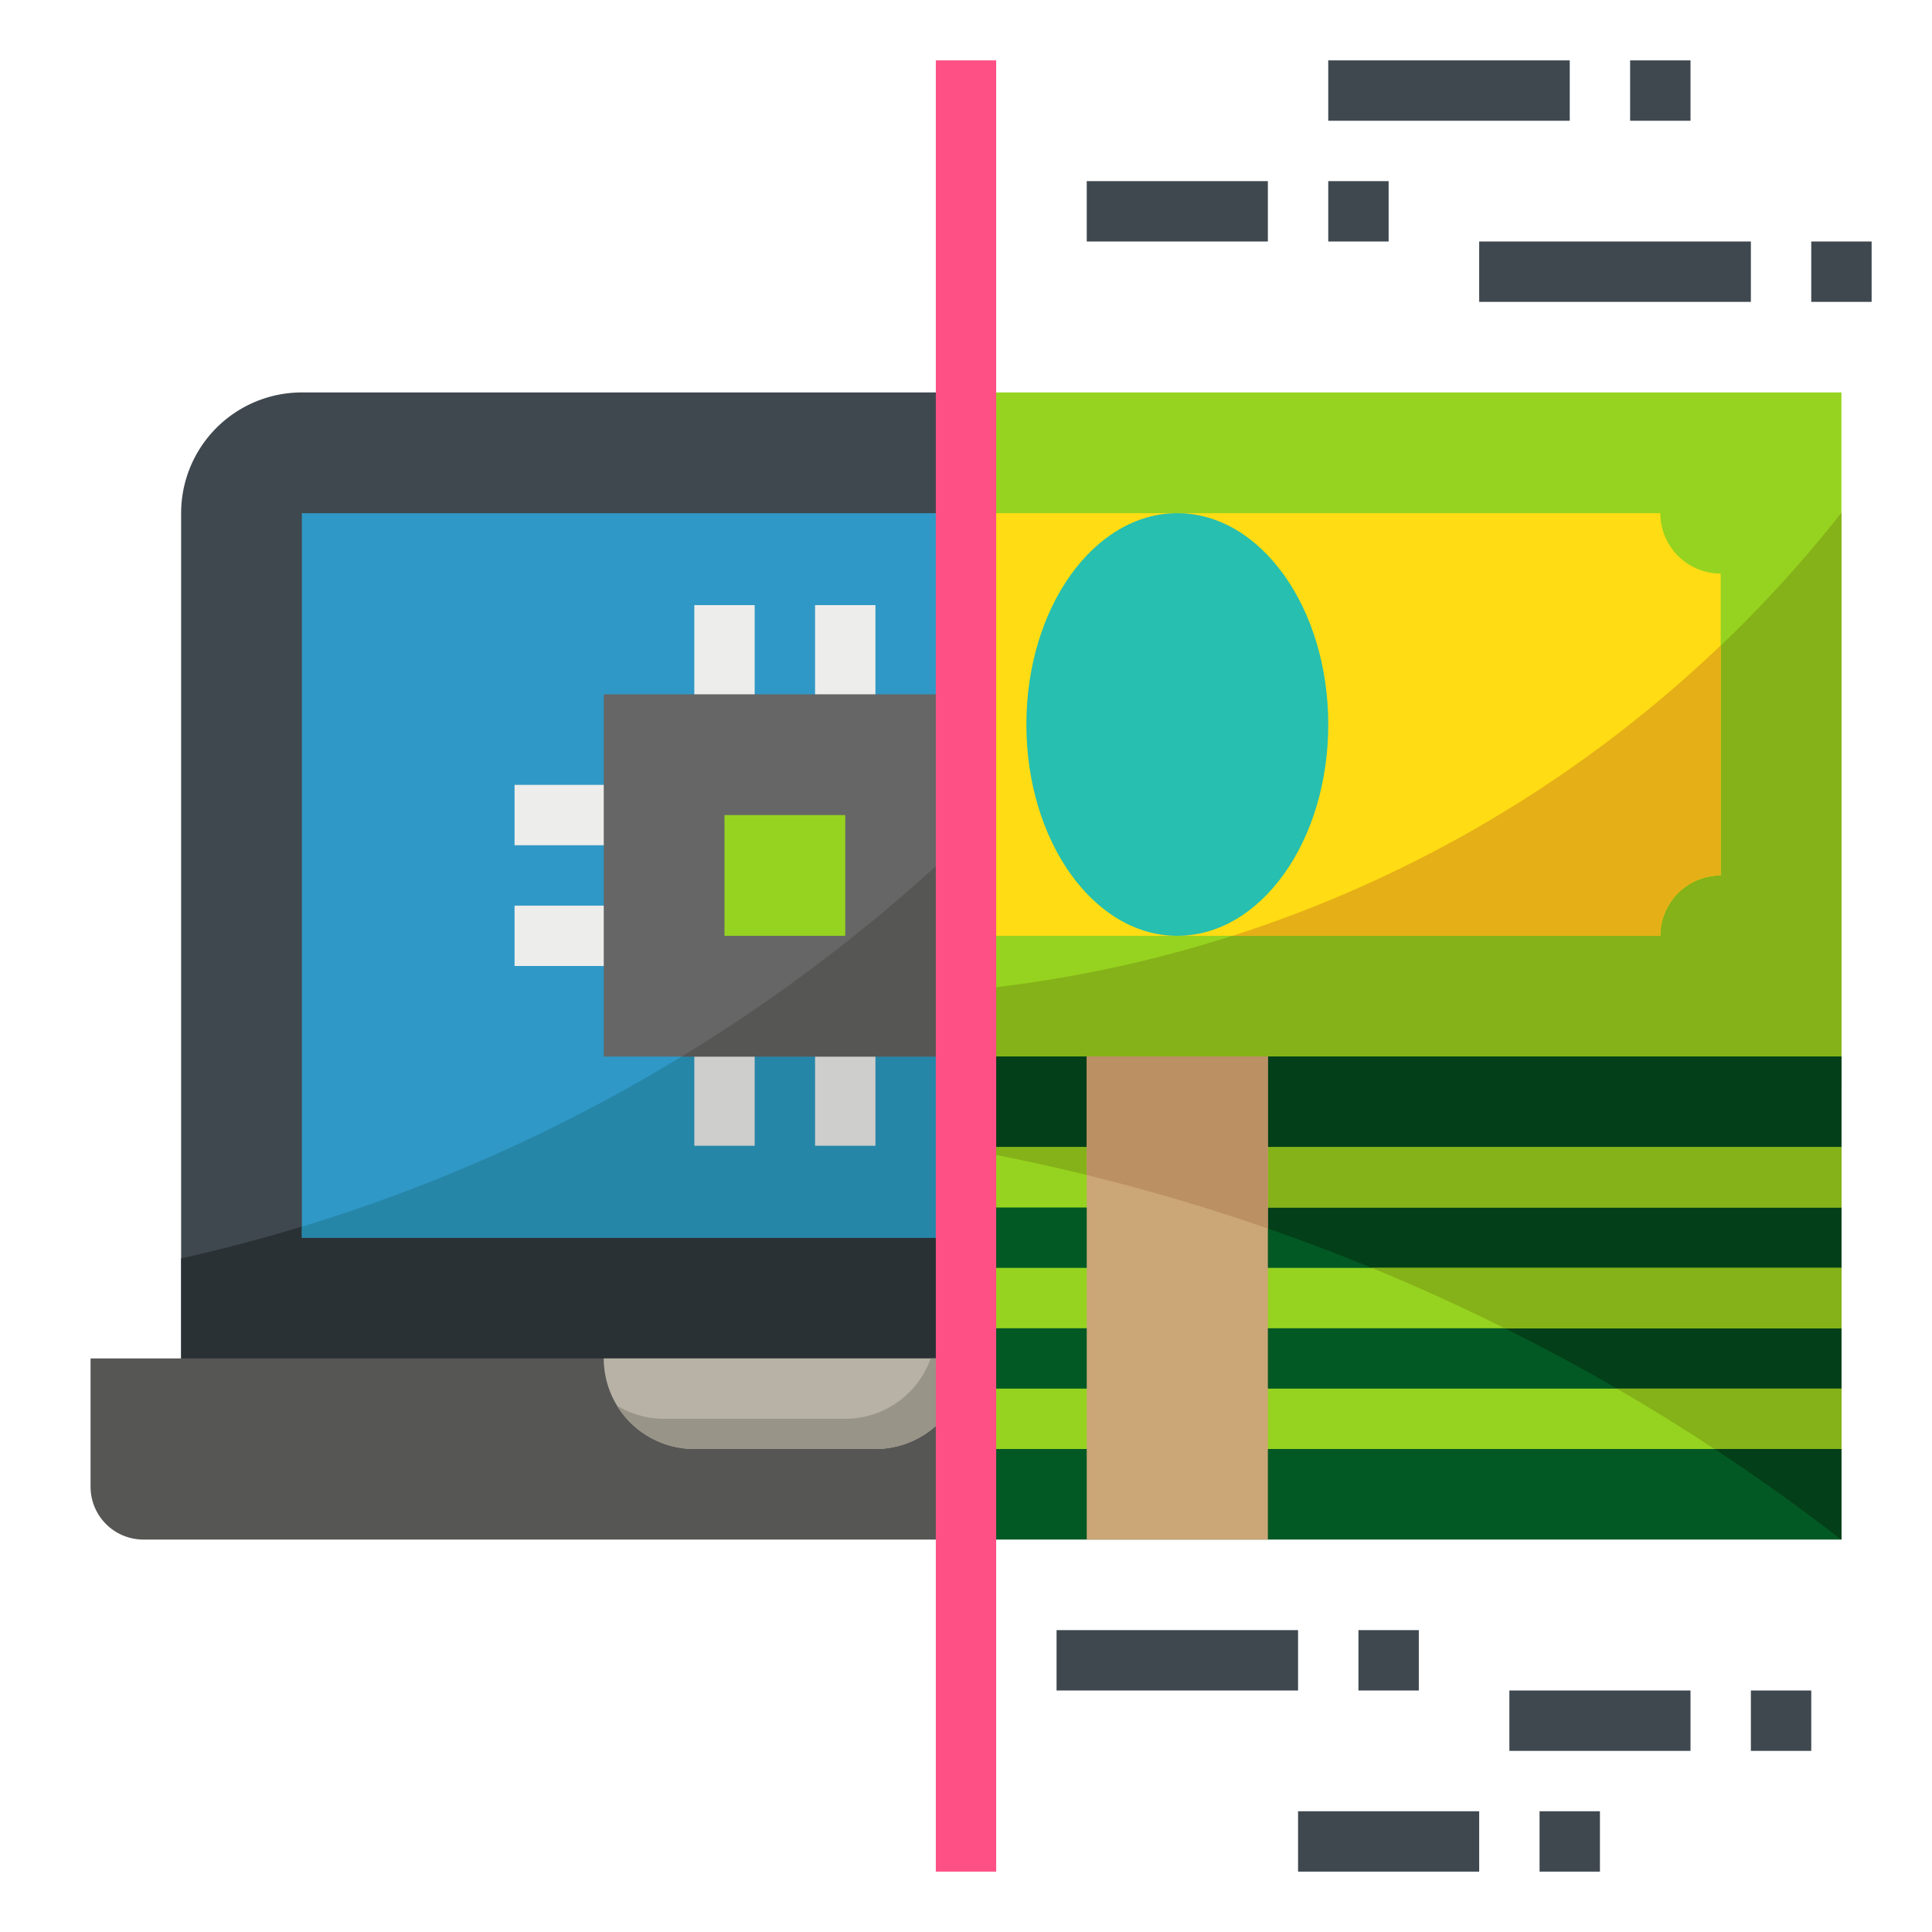 <?xml version="1.0" encoding="UTF-8"?>
<svg xmlns="http://www.w3.org/2000/svg" onmouseup="{ if(window.parent.document.onmouseup) window.parent.document.onmouseup(arguments[0]);}" width="512" viewBox="0 0 512 512" height="512" id="flat"><path data-cppathid="10000" fill="#96d320" d="m256 104h232v184h-232z"/><path data-cppathid="10001" fill="#85b218" d="m256 262.474v25.526h232v-152.141a335.51 335.51 0 0 1 -232 126.615z"/><path data-cppathid="10002" fill="#ffdc13" d="m256 248h184a16 16 0 0 1 16-16v-80a16 16 0 0 1 -16-16h-184z"/><path data-cppathid="10003" fill="#e5af17" d="m326.67 248h113.33a16 16 0 0 1 16-16v-60.956a335.8 335.8 0 0 1 -129.33 76.956z"/><path data-cppathid="10004" fill="#3f484f" d="m256 104h-176a32 32 0 0 0 -32 32v232h208z"/><path data-cppathid="10005" fill="#2a3135" d="m48 333.488v34.512h208v-145.909a439.038 439.038 0 0 1 -208 111.397z"/><path data-cppathid="10006" fill="#3098c6" d="m80 136h176v192h-176z"/><path data-cppathid="10007" fill="#2686a8" d="m80 325.083v2.917h176v-105.909a439.6 439.6 0 0 1 -176 102.992z"/><path data-cppathid="10008" fill="#565655" d="m24 360v34a14 14 0 0 0 14 14h218v-48z"/><path data-cppathid="10009" fill="#b7b2a5" d="m160 360a24 24 0 0 0 24 24h48a24 24 0 0 0 24-24z"/><ellipse data-cppathid="10010" ry="56" rx="40" fill="#26bfb0" cy="192" cx="312"/><g fill="#3f484f"><path data-cppathid="10011" d="m288 48h48v16h-48z"/><path data-cppathid="10012" d="m392 64h72v16h-72z"/><path data-cppathid="10013" d="m352 16h64v16h-64z"/><path data-cppathid="10014" d="m432 16h16v16h-16z"/><path data-cppathid="10015" d="m480 64h16v16h-16z"/><path data-cppathid="10016" d="m408 480h16v16h-16z"/><path data-cppathid="10017" d="m344 480h48v16h-48z"/><path data-cppathid="10018" d="m280 432h64v16h-64z"/><path data-cppathid="10019" d="m360 432h16v16h-16z"/><path data-cppathid="10020" d="m464 448h16v16h-16z"/><path data-cppathid="10021" d="m352 48h16v16h-16z"/><path data-cppathid="10022" d="m400 448h48v16h-48z"/></g><path data-cppathid="10023" fill="#ededeb" d="m184 160.363h16v29.758h-16z"/><path data-cppathid="10024" fill="#ededeb" d="m136.363 208h29.758v16h-29.758z"/><path data-cppathid="10025" fill="#cececc" d="m184 273.878h16v29.758h-16z"/><path data-cppathid="10026" fill="#ededeb" d="m136.363 240h29.758v16h-29.758z"/><path data-cppathid="10027" fill="#ededeb" d="m216 160.363h16v29.758h-16z"/><path data-cppathid="10028" fill="#cececc" d="m216 273.878h16v29.758h-16z"/><path data-cppathid="10029" fill="#666" d="m160 184h96v96h-96z"/><path data-cppathid="10030" fill="#565655" d="m180.643 280h75.357v-57.909a441.748 441.748 0 0 1 -75.357 57.909z"/><path data-cppathid="10031" fill="#96d320" d="m192 216h32v32h-32z"/><path data-cppathid="10032" fill="#035924" d="m256 280h232v128h-232z"/><path data-cppathid="10033" fill="#033f18" d="m487.929 408h.071v-128h-232v24.579a533.528 533.528 0 0 1 231.929 103.421z"/><path data-cppathid="10034" fill="#96d320" d="m256 368h232v16h-232z"/><path data-cppathid="10035" fill="#96d320" d="m256 304h232v16h-232z"/><path data-cppathid="10036" fill="#85b218" d="m256 304.579a532.348 532.348 0 0 1 63.049 15.421h168.951v-16h-232z"/><path data-cppathid="10037" fill="#96d320" d="m256 336h232v16h-232z"/><path data-cppathid="10038" fill="#85b218" d="m454.34 384h33.66v-16h-59.518q13.171 7.638 25.858 16z"/><path data-cppathid="10039" fill="#85b218" d="m398.748 352h89.252v-16h-124.493q17.957 7.376 35.241 16z"/><path data-cppathid="10040" fill="#cba677" d="m288 280h48v128h-48z"/><path data-cppathid="10041" fill="#bb9063" d="m336 325.574v-45.574h-48v31.382q24.461 5.994 48 14.192z"/><path data-cppathid="10042" fill="#999488" d="m246.629 360a24.006 24.006 0 0 1 -22.629 16h-48a23.884 23.884 0 0 1 -12.494-3.506 23.983 23.983 0 0 0 20.494 11.506h48a24 24 0 0 0 24-24z"/><path data-cppathid="10043" fill="#ff5086" d="m248 16h16v480h-16z"/></svg>